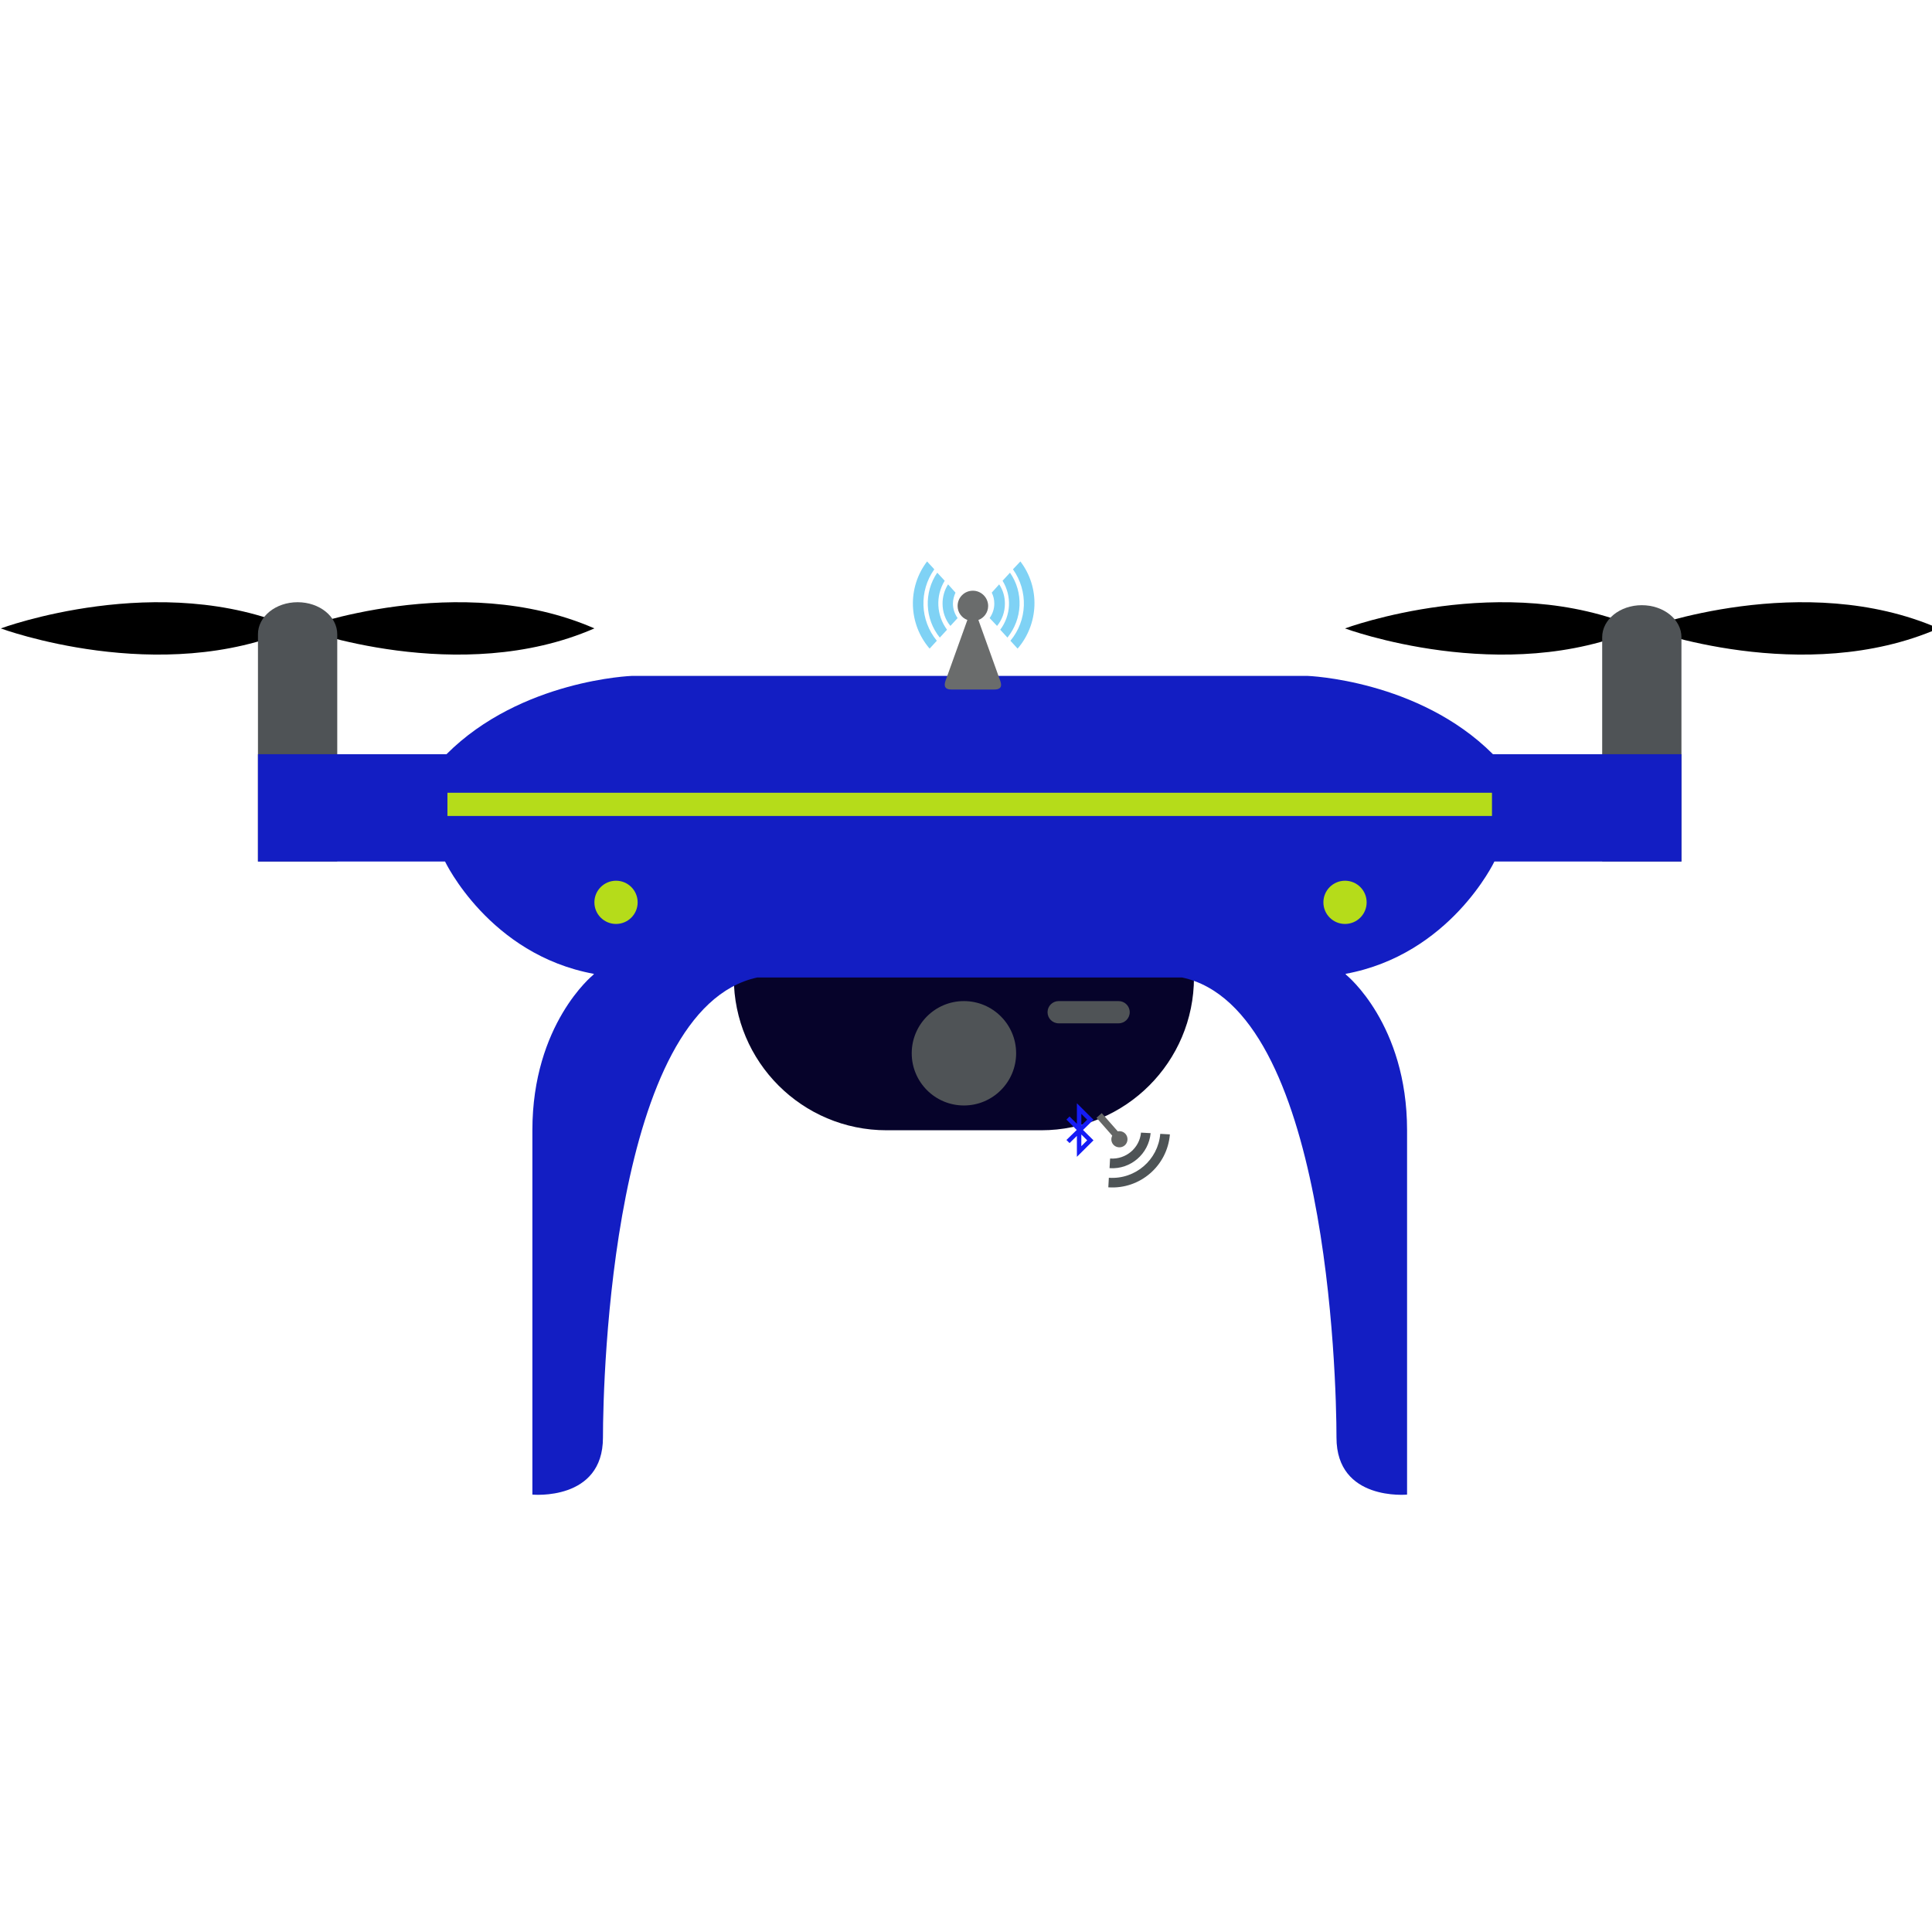 <?xml version="1.0" encoding="UTF-8" standalone="no"?>
<!-- Created with Inkscape (http://www.inkscape.org/) -->

<svg
   xmlns:dc="http://purl.org/dc/elements/1.1/"
   xmlns:cc="http://creativecommons.org/ns#"
   xmlns:rdf="http://www.w3.org/1999/02/22-rdf-syntax-ns#"
   xmlns:svg="http://www.w3.org/2000/svg"
   xmlns="http://www.w3.org/2000/svg"
   xmlns:sodipodi="http://sodipodi.sourceforge.net/DTD/sodipodi-0.dtd"
   xmlns:inkscape="http://www.inkscape.org/namespaces/inkscape"
   width="1024mm"
   height="1024mm"
   viewBox="0 0 1024 1024"
   version="1.1"
   id="svg8"
   inkscape:version="0.92.1 r15371"
   sodipodi:docname="droneSource.svg">
  <defs
     id="defs2" />
  <sodipodi:namedview
     id="base"
     pagecolor="#ffffff"
     bordercolor="#666666"
     borderopacity="1.0"
     inkscape:pageopacity="0.0"
     inkscape:pageshadow="2"
     inkscape:zoom="0.11313708"
     inkscape:cx="1425.7133"
     inkscape:cy="1937.4438"
     inkscape:document-units="mm"
     inkscape:current-layer="layer1"
     showgrid="false"
     inkscape:measure-start="0,0"
     inkscape:measure-end="0,0"
     inkscape:window-width="1366"
     inkscape:window-height="669"
     inkscape:window-x="0"
     inkscape:window-y="28"
     inkscape:window-maximized="1" />
  <g
     inkscape:label="Layer 1"
     inkscape:groupmode="layer"
     id="layer1"
     transform="translate(0,727)">
    <path
       inkscape:connector-curvature="0"
       id="path255"
       style="fill:#000000;fill-opacity:1;fill-rule:nonzero;stroke:none;stroke-width:0.774"
       d="m 868.662,-393.941 c -71.571,-31.217 -155.777,0 -155.777,0.019 0,0 84.207,31.218 155.777,-0.019" />
    <path
       inkscape:connector-curvature="0"
       id="path257"
       style="fill:#000000;fill-opacity:1;fill-rule:nonzero;stroke:none;stroke-width:0.774"
       d="m 1027.505,-393.941 c -71.57,-31.217 -155.777,0 -155.777,0.019 0,0 84.207,31.218 155.777,-0.019" />
    <path
       inkscape:connector-curvature="0"
       id="path259"
       style="fill:#000000;fill-opacity:1;fill-rule:nonzero;stroke:none;stroke-width:0.774"
       d="m 156.197,-393.941 c -71.555,-31.217 -155.762,0 -155.762,0.019 0,0 84.207,31.218 155.762,-0.019" />
    <path
       inkscape:connector-curvature="0"
       id="path261"
       style="fill:#000000;fill-opacity:1;fill-rule:nonzero;stroke:none;stroke-width:0.774"
       d="m 315.04,-393.941 c -71.548,-31.217 -155.762,0 -155.762,0.019 0,0 84.215,31.218 155.762,-0.019" />
    <path
       inkscape:connector-curvature="0"
       id="path263"
       style="fill:#4f5356;fill-opacity:1;fill-rule:nonzero;stroke:none;stroke-width:0.774"
       d="m 178.75,-270.387 v -120.441 c 0,-9.407 -9.407,-16.987 -21.013,-16.987 -11.606,0 -21.013,7.58 -21.013,16.987 v 120.441 h 42.026" />
    <path
       inkscape:connector-curvature="0"
       id="path265"
       style="fill:#4f5356;fill-opacity:1;fill-rule:nonzero;stroke:none;stroke-width:0.774"
       d="m 891.201,-270.387 v -118.87 c 0,-9.392 -9.407,-16.979 -21.021,-16.979 -11.598,0 -20.99,7.588 -20.99,16.979 v 118.87 h 42.01" />
    <path
       inkscape:connector-curvature="0"
       id="path267"
       style="fill:#06032a;fill-opacity:1;fill-rule:nonzero;stroke:none;stroke-width:0.774"
       d="m 632.828,-208.874 c 0,44.697 -36.242,80.938 -80.947,80.938 H 469.904 c -44.72,0 -80.97,-36.241 -80.97,-80.938 v 0 c 0,-44.712 36.25,-80.97 80.97,-80.97 h 81.977 c 44.705,0 80.947,36.258 80.947,80.97 v 0" />
    <path
       inkscape:connector-curvature="0"
       id="path269"
       style="fill:#131ec3;fill-opacity:1;fill-rule:nonzero;stroke:none;stroke-width:0.774"
       d="m 791.3,-327.255 c -39.456,-39.463 -98.383,-41.515 -98.383,-41.515 h -6.666 -172.285 -172.284 -6.666 c 0,0 -58.928,2.052 -98.367,41.515 h -99.924 v 56.868 h 99.15 c 0,0 23.413,49.405 78.965,59.562 l -0.581,0.674 c 0,0 -32.085,25.914 -32.085,82.215 0,56.296 0,193.105 0,193.105 0,0 37.404,3.608 37.404,-30.211 0,-32.379 4.955,-227.31 81.768,-243.862 h 112.621 112.621 c 76.813,16.552 81.776,211.484 81.776,243.862 0,33.819 37.412,30.211 37.412,30.211 0,0 0,-136.809 0,-193.105 0,-56.301 -32.092,-82.215 -32.092,-82.215 l -0.581,-0.674 c 55.544,-10.158 78.965,-59.562 78.965,-59.562 h 99.142 v -56.868 h -99.908" />
    <path
       inkscape:connector-curvature="0"
       id="path271"
       style="fill:#b5dc1a;fill-opacity:1;fill-rule:nonzero;stroke:none;stroke-width:0.774"
       d="m 237.151,-306.823 v 12.303 h 553.63 v -12.303 H 237.151" />
    <path
       inkscape:connector-curvature="0"
       id="path273"
       style="fill:#b5dc1a;fill-opacity:1;fill-rule:nonzero;stroke:none;stroke-width:0.774"
       d="m 337.966,-248.747 c 0,6.349 -5.133,11.459 -11.459,11.459 -6.326,0 -11.466,-5.11 -11.466,-11.459 0,-6.318 5.141,-11.451 11.466,-11.451 6.326,0 11.459,5.133 11.459,11.451" />
    <path
       inkscape:connector-curvature="0"
       id="path275"
       style="fill:#b5dc1a;fill-opacity:1;fill-rule:nonzero;stroke:none;stroke-width:0.774"
       d="m 724.351,-248.747 c 0,6.349 -5.133,11.459 -11.466,11.459 -6.326,0 -11.459,-5.11 -11.459,-11.459 0,-6.318 5.133,-11.451 11.459,-11.451 6.333,0 11.466,5.133 11.466,11.451" />
    <path
       inkscape:connector-curvature="0"
       id="path277"
       style="fill:#4f5356;fill-opacity:1;fill-rule:nonzero;stroke:none;stroke-width:0.774"
       d="m 538.572,-168.744 c 0,15.274 -12.403,27.671 -27.671,27.671 -15.299,0 -27.671,-12.397 -27.671,-27.671 0,-15.276 12.372,-27.657 27.671,-27.657 15.268,0 27.671,12.382 27.671,27.657" />
    <path
       inkscape:connector-curvature="0"
       id="path279"
       style="fill:#4f5356;fill-opacity:1;fill-rule:nonzero;stroke:none;stroke-width:0.774"
       d="m 598.777,-190.501 c 0,3.245 -2.64,5.885 -5.892,5.885 h -31.775 c -3.252,0 -5.892,-2.64 -5.892,-5.885 v 0 c 0,-3.266 2.64,-5.9 5.892,-5.9 h 31.775 c 3.252,0 5.892,2.634 5.892,5.9 v 0" />
    <path
       inkscape:connector-curvature="0"
       id="path3515"
       style="fill:#4e5456;fill-opacity:1;fill-rule:nonzero;stroke:none;stroke-width:0.068"
       d="m 587.569,-97.686 v 0 c 16.687,1.114 31.156,-11.442 32.496,-28.069 l -5.108,-0.281 c -1.158,13.777 -13.179,24.179 -27.064,23.291 -0.092,-0.006 -0.092,-0.006 -0.183,-0.012 l -0.281,5.107 c 0.049,-0.043 0.092,0.006 0.14,-0.036 v 0" />
    <path
       inkscape:connector-curvature="0"
       id="path3517"
       style="fill:#646665;fill-opacity:1;fill-rule:nonzero;stroke:none;stroke-width:0.068"
       d="m 593.035,-118.897 v 0 c -2.392,-0.153 -4.156,-2.159 -4.003,-4.55 0.084,-0.594 0.211,-1.14 0.473,-1.631 l -8.349,-9.49 2.789,-2.453 8.478,9.637 c 0.373,-0.069 0.791,-0.088 1.158,-0.065 2.391,0.152 4.156,2.158 4.003,4.55 -0.153,2.39 -2.159,4.155 -4.549,4.002 v 0" />
    <path
       inkscape:connector-curvature="0"
       id="path3519"
       style="fill:#4e5356;fill-opacity:1;fill-rule:nonzero;stroke:none;stroke-width:0.068"
       d="m 588.265,-107.844 c -0.092,-0.006 -0.183,-0.012 -0.183,-0.012 l 0.28,-5.109 c 0.093,0.006 0.136,0.055 0.184,0.013 8.276,0.531 15.456,-5.612 16.204,-13.736 l 5.108,0.281 c -1.025,10.967 -10.559,19.269 -21.593,18.563 v 0" />
    <path
       inkscape:connector-curvature="0"
       id="path3549"
       style="fill:#151cf5;fill-opacity:1;fill-rule:evenodd;stroke:none;stroke-width:0.049"
       d="m 576.231,-122.605 v 0 l -3.103,3.102 v -6.203 z m -3.103,-14.007 v 0 l 3.103,3.056 -3.103,3.056 z m 6.44,3.103 -8.79,-8.743 v 10.905 l -3.901,-3.901 -1.645,1.646 5.452,5.499 -5.452,5.311 1.645,1.645 3.901,-3.807 v 11.093 l 8.79,-8.743 -5.546,-5.499 5.546,-5.405" />
    <path
       inkscape:connector-curvature="0"
       id="path3611"
       style="fill:#7fd2f5;fill-opacity:1;fill-rule:evenodd;stroke:none;stroke-width:0.118"
       d="m 495.192,-425.26 -3.821,-4.159 c -10.563,13.823 -9.889,33.157 1.348,46.194 l 3.821,-4.159 c -8.879,-10.791 -9.552,-26.299 -1.348,-37.876 v 0" />
    <path
       inkscape:connector-curvature="0"
       id="path3613"
       style="fill:#7fd2f5;fill-opacity:1;fill-rule:evenodd;stroke:none;stroke-width:0.118"
       d="m 500.697,-419.193 -3.933,-4.271 c -7.19,10.454 -6.629,24.502 1.351,34.395 l 3.822,-4.159 c -5.622,-7.644 -6.182,-17.873 -1.24,-25.966 v 0" />
    <path
       inkscape:connector-curvature="0"
       id="path3615"
       style="fill:#7fd2f5;fill-opacity:1;fill-rule:evenodd;stroke:none;stroke-width:0.118"
       d="m 499.575,-407.054 c 0,4.382 1.459,8.541 4.159,11.802 l 3.821,-4.159 c -1.572,-2.249 -2.474,-4.833 -2.474,-7.643 0,-2.134 0.561,-4.046 1.351,-5.844 l -3.934,-4.382 c -1.913,3.036 -2.923,6.516 -2.923,10.226 v 0" />
    <path
       inkscape:connector-curvature="0"
       id="path3617"
       style="fill:#7fd2f5;fill-opacity:1;fill-rule:evenodd;stroke:none;stroke-width:0.118"
       d="m 535.542,-387.384 3.818,4.159 c 11.24,-13.036 12.026,-32.371 1.463,-46.194 l -3.933,4.159 c 8.204,11.577 7.643,27.085 -1.348,37.876 v 0" />
    <path
       inkscape:connector-curvature="0"
       id="path3619"
       style="fill:#7fd2f5;fill-opacity:1;fill-rule:evenodd;stroke:none;stroke-width:0.118"
       d="m 535.313,-423.464 -3.93,4.271 c 4.945,8.093 4.495,18.322 -1.239,25.966 l 3.821,4.159 c 7.98,-9.893 8.654,-23.941 1.348,-34.395 v 0" />
    <path
       inkscape:connector-curvature="0"
       id="path3621"
       style="fill:#7fd2f5;fill-opacity:1;fill-rule:evenodd;stroke:none;stroke-width:0.118"
       d="m 532.619,-407.054 c 0,-3.71 -1.011,-7.19 -3.036,-10.226 l -3.934,4.382 c 0.899,1.798 1.351,3.71 1.351,5.844 0,2.81 -0.902,5.394 -2.474,7.643 l 3.934,4.159 c 2.699,-3.261 4.159,-7.419 4.159,-11.802 v 0" />
    <path
       inkscape:connector-curvature="0"
       id="path3623"
       style="fill:#6a6c6c;fill-opacity:1;fill-rule:evenodd;stroke:none;stroke-width:0.118"
       d="m 518.571,-398.401 c 3.032,-1.123 5.169,-4.046 5.169,-7.418 0,-4.496 -3.708,-8.093 -8.092,-8.093 -4.495,0 -8.092,3.597 -8.092,8.093 0,3.372 2.133,6.295 5.169,7.418 l -11.465,31.921 c -0.562,1.572 -1.684,4.944 3.036,4.944 v 0 h 22.705 c 4.833,0 3.593,-3.372 3.032,-4.944 l -11.462,-31.921" />
    <g
       id="g4434"
       transform="matrix(1.696,0,0,1.696,-1034.143,240.313)">
      <path
         d="m 1491.036,-336.577 c 0.034,0.194 0.163,0.425 0.34,0.528 0.392,0.295 0.867,0.186 1.161,-0.206 1.52,-2.27 2.175,-5.016 1.76,-7.703 -0.403,-2.718 -1.76,-5.116 -3.883,-6.832 -0.35,-0.314 -0.875,-0.262 -1.157,0.098 -0.326,0.382 -0.263,0.875 0.117,1.201 1.762,1.434 2.933,3.471 3.278,5.77 0.359,2.267 -0.181,4.624 -1.494,6.541 -0.135,0.165 -0.176,0.365 -0.122,0.603 v 0"
         style="fill:#7fd2f5;fill-opacity:1;fill-rule:evenodd;stroke:none;stroke-width:0.035"
         id="path3625"
         inkscape:connector-curvature="0" />
      <path
         d="m 1486.848,-339.119 c 0.054,0.237 0.175,0.392 0.39,0.582 0.341,0.239 0.879,0.157 1.111,-0.261 0.901,-1.316 1.291,-2.899 1.08,-4.424 -0.261,-1.58 -1.052,-3.003 -2.237,-3.962 -0.393,-0.296 -0.918,-0.244 -1.201,0.117 -0.314,0.349 -0.22,0.855 0.098,1.157 0.906,0.744 1.491,1.763 1.665,2.912 0.173,1.15 -0.091,2.313 -0.741,3.255 -0.128,0.24 -0.169,0.441 -0.166,0.623 v 0"
         style="fill:#7fd2f5;fill-opacity:1;fill-rule:evenodd;stroke:none;stroke-width:0.035"
         id="path3627"
         inkscape:connector-curvature="0" />
      <path
         d="m 1484.58,-341.686 c -0.29,0.756 -1.161,1.145 -1.916,0.856 -0.756,-0.29 -1.144,-1.161 -0.854,-1.917 0.301,-0.786 1.172,-1.176 1.928,-0.886 0.755,0.289 1.144,1.161 0.843,1.947 v 0"
         style="fill:#6a6c6c;fill-opacity:1;fill-rule:evenodd;stroke:none;stroke-width:0.035"
         id="path3629"
         inkscape:connector-curvature="0" />
      <path
         d="m 1494.956,-333.233 c 0.053,0.237 0.163,0.423 0.36,0.571 0.373,0.251 0.878,0.156 1.129,-0.218 2.385,-3.492 3.338,-7.676 2.732,-11.844 -0.619,-4.137 -2.739,-7.837 -5.922,-10.464 -0.393,-0.295 -0.887,-0.231 -1.201,0.117 -0.315,0.35 -0.22,0.855 0.098,1.157 2.916,2.381 4.818,5.709 5.369,9.459 0.562,3.717 -0.309,7.5 -2.442,10.619 -0.072,0.189 -0.169,0.442 -0.123,0.603 v 0"
         style="fill:#7fd2f5;fill-opacity:1;fill-rule:evenodd;stroke:none;stroke-width:0.035"
         id="path3631"
         inkscape:connector-curvature="0" />
    </g>
  </g>
</svg>
